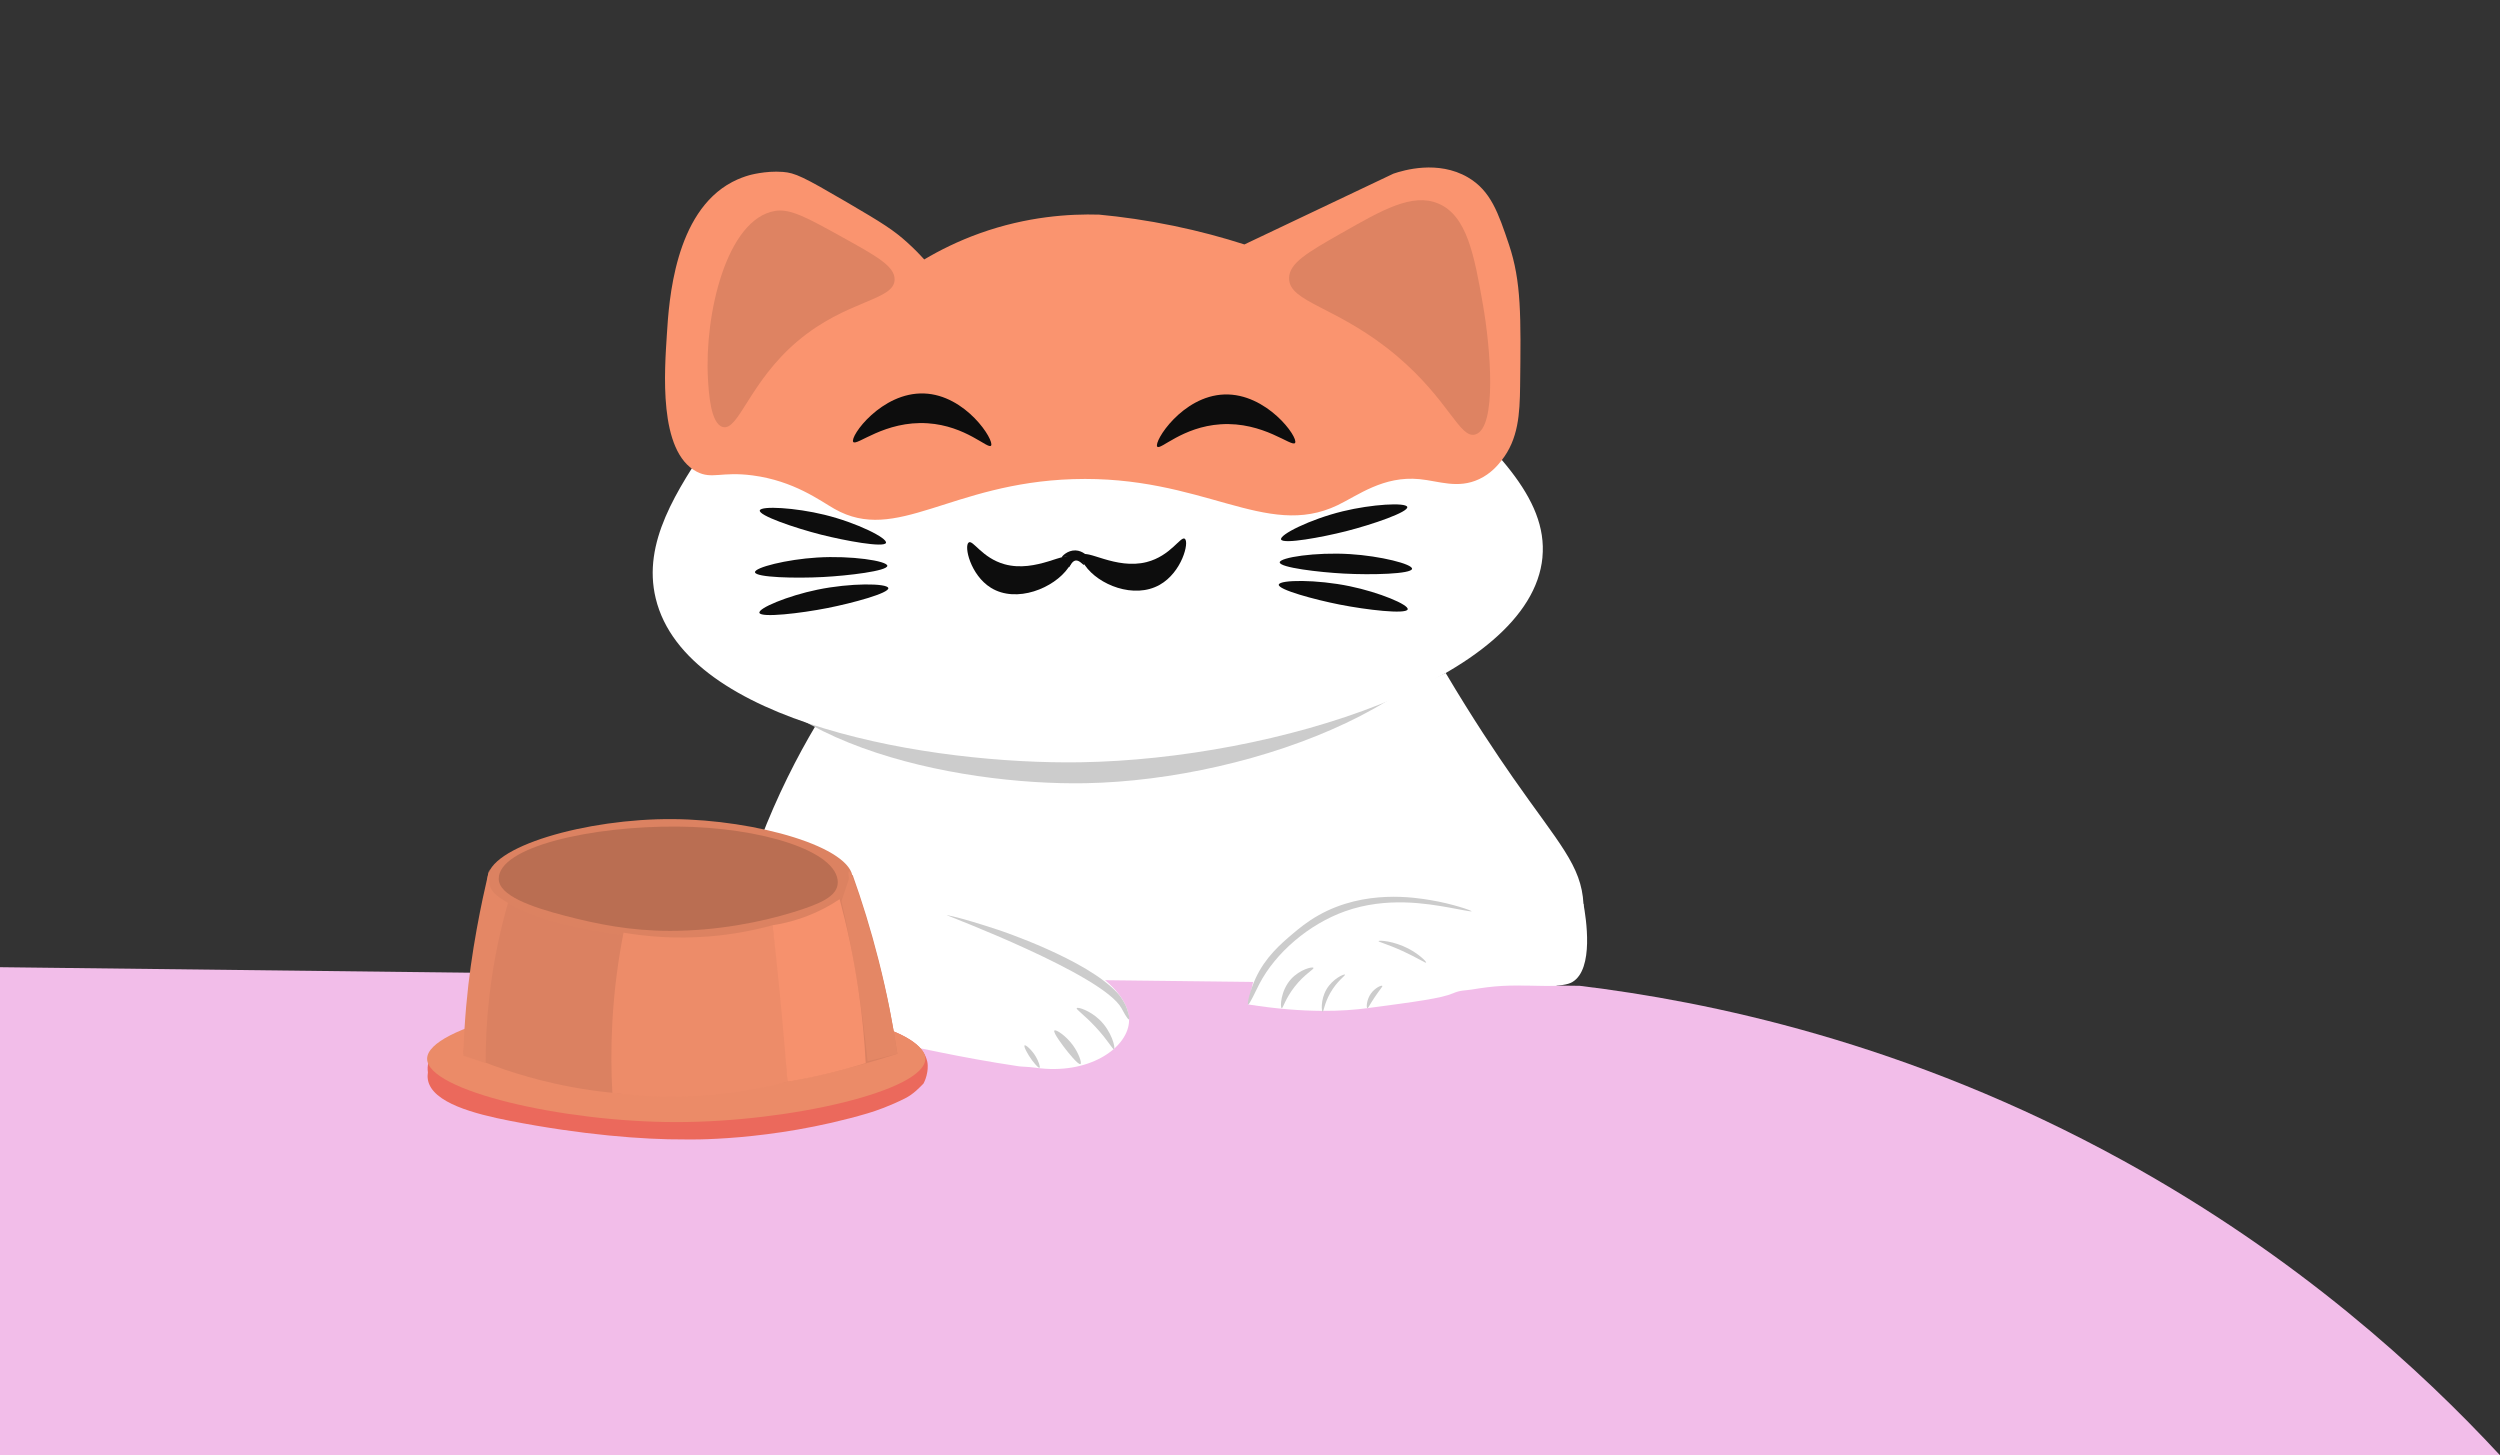 <?xml version="1.0" encoding="UTF-8"?><svg id="ralfie" xmlns="http://www.w3.org/2000/svg" width="670" height="390" viewBox="0 0 670 390"><rect x="0" y="0" width="670" height="390" fill="#333333" stroke="none"/><defs><style>.cls-1{fill:#e48765;}.cls-1,.cls-2,.cls-3,.cls-4,.cls-5,.cls-6,.cls-7,.cls-8,.cls-9,.cls-10,.cls-11,.cls-12,.cls-13,.cls-14{stroke-width:0px;}.cls-2{fill:#f2bde9;}.cls-3{fill:#dc8261;}.cls-4{fill:#ed8c69;}.cls-5{fill:#ccc;}.cls-6{fill:#0d0d0d;}.cls-7{fill:#fff;}.cls-8{fill:#ba6e52;}.cls-9{fill:#f6916d;}.cls-10{fill:#eb8b68;}.cls-11{fill:#fa946f;}.cls-12{fill:#de8362;}.cls-13{fill:#eb695c;}.cls-14{fill:#db8161;}</style></defs><path class="cls-7" d="m416.38,265.2c-.55.75-2,2.69-3.99,4.99-53.8,62.2-205.45,45.35-218.67,3-.85-2.73-.97-5.06-1-5.99,1.75-11.73,4.95-26.14,10.98-41.93,4.64-12.16,9.95-22.49,14.98-30.95,17.32,5.32,42.86,10.94,73.89,9.98,43.13-1.33,76.26-14.71,94.86-23.96,7.29,12.3,13.69,21.81,17.97,27.96,12.4,17.78,18.44,23.64,18.97,33.95.51,9.92-4.39,18.13-7.99,22.96Z"/><path class="cls-2" d="m670,390H0v-130.79c141.12,1.66,282.25,3.33,423.37,4.99,33.98,4.12,87.79,14.99,145.78,46.93,46.74,25.74,79.74,56.1,100.85,78.88Z"/><path class="cls-5" d="m398.62,152.85c-2.72,33.88-62.36,56.21-107.67,57.05-34.56.64-91.92-10.64-98.99-45.64-3.15-15.62,4.9-30.05,13.02-44.6,2.52-4.51,35.86-62.13,92.04-59.13,35.93,1.92,59.16,27.46,73.81,43.57,16.17,17.77,29.13,32.02,27.79,48.75Z"/><path class="cls-7" d="m413.38,149.38c-3.12,32.61-71.71,54.1-123.82,54.91-39.74.62-105.7-10.24-113.83-43.93-3.63-15.03,5.63-28.92,14.98-42.93,2.89-4.34,41.24-59.8,105.84-56.91,41.32,1.85,68.03,26.43,84.87,41.93,18.59,17.11,33.5,30.82,31.95,46.93Z"/><path class="cls-11" d="m402.4,123.42c-.95,1.21-2.81,3.5-5.99,4.99-5.71,2.68-10.8.5-15.98,0-9.7-.94-16.46,4.35-21.97,6.99-19.33,9.25-36.01-8.11-70.89-6.99-32.87,1.05-47.28,17.4-63.9,7.99-3.93-2.23-10.88-7.53-21.97-8.99-8.47-1.11-10.9,1.13-14.98-1-10.37-5.42-8.6-27.24-7.99-36.94.55-8.7,2.03-32.57,17.52-40.7,1.81-.95,3.42-1.49,4.51-1.8,0,0,4.33-1.26,9.03-.9,3.3.25,5.49,1.31,17.15,8.12,9.59,5.61,12.54,7.47,16.25,10.83,1.98,1.79,3.51,3.4,4.51,4.51,4.1-2.43,9.07-4.93,14.91-7.02,12.67-4.53,24.06-5.22,31.95-4.99,6.06.57,12.77,1.51,19.97,3,6.98,1.44,13.33,3.18,18.97,4.99,13.31-6.32,26.63-12.65,39.94-18.97,2.68-.91,11.94-3.7,19.97,1,6.13,3.59,8.14,9.55,10.98,17.97,3.34,9.91,3.23,19.25,3,37.94-.09,7.47-.46,14.25-4.99,19.97Z"/><path class="cls-6" d="m265.6,119.43c1.01-1.33-6.72-13.59-17.97-13.98-11.35-.39-19.94,11.51-18.97,12.98.83,1.27,8.44-5.76,19.97-4.99,10.26.68,16.18,7.04,16.97,5.99Z"/><path class="cls-6" d="m343.34,144.6c.61,1.29,10.89-.59,17.38-2.23,7.11-1.81,16.88-5.17,16.42-6.52-.42-1.24-9.46-.73-17.29,1.18-8.8,2.15-17.09,6.33-16.51,7.57Z"/><path class="cls-6" d="m342.97,150.72c-.02,1.38,10.41,2.64,17.2,3,7.44.4,18.08.12,18.26-1.27.17-1.27-8.47-3.45-16.64-3.95-9.18-.57-18.8.9-18.83,2.22Z"/><path class="cls-6" d="m342.71,156.66c-.33,1.36,9.67,4.05,16.28,5.36,7.24,1.43,17.77,2.65,18.26,1.31.45-1.23-7.59-4.58-15.51-6.22-8.91-1.85-18.71-1.75-19.02-.45Z"/><path class="cls-12" d="m359.46,62.52c11-6.28,19.03-10.87,25.96-7.99,7.77,3.23,9.68,13.98,11.98,26.96,2.03,11.46,3.89,33.16-2,34.94-4.19,1.27-7.02-9.15-20.97-20.97-15.85-13.43-29.1-14.29-28.96-20.97.09-4.04,5.01-6.86,13.98-11.98Z"/><path class="cls-12" d="m239.76,74.88c.03-3.54-4.9-6.27-14.09-11.36-9.25-5.12-13.87-7.69-17.97-6.99-13,2.21-18.94,27.73-17.97,44.93.21,3.66.68,12.14,3.99,12.98,4.26,1.08,7.1-12.04,19.97-22.96,13.15-11.16,26.03-10.89,26.07-16.59Z"/><path class="cls-6" d="m310.14,119.7c-1.01-1.33,6.72-13.59,17.97-13.98,11.35-.39,19.94,11.51,18.97,12.98-.83,1.27-8.44-5.76-19.97-4.99-10.26.68-16.18,7.04-16.97,5.99Z"/><path class="cls-6" d="m259.61,145.39c-1.32.94.46,8.74,5.96,12.14,6.84,4.23,16.94.11,20.76-5.41.52-.75,1.33-1.95.9-2.71-1.13-2.02-9.54,4.2-18.05,1.8-6.01-1.69-8.44-6.63-9.57-5.83Z"/><path class="cls-6" d="m290.04,149.31c-.38.45.76,1.88.53,2.07-.24.2-1.26-1.34-2.33-1.16-1.06.17-1.57,1.9-1.81,1.8-.26-.11.67-2.1,0-2.71-.54-.49-1.76.25-1.85.07-.11-.23,1.53-1.95,3.66-1.87,1.98.07,3.44,1.66,3.33,1.87-.09.17-1.21-.45-1.53-.07Z"/><path class="cls-6" d="m317.53,144.39c1.25.92-.79,8.99-6.73,12.34-6.87,3.88-16.42.01-20.04-5.23-.5-.73-1.28-1.88-.87-2.61,1.1-1.96,9.12,3.87,17.43,1.74,6.44-1.65,9.11-7.04,10.21-6.24Z"/><path class="cls-6" d="m237.43,145.52c-.61,1.29-10.89-.59-17.38-2.23-7.11-1.81-16.88-5.17-16.42-6.52.42-1.24,9.46-.73,17.29,1.18,8.8,2.15,17.09,6.33,16.51,7.57Z"/><path class="cls-6" d="m237.8,151.64c.02,1.38-10.41,2.64-17.2,3-7.44.4-18.08.12-18.26-1.27-.17-1.27,8.47-3.45,16.64-3.95,9.18-.57,18.8.9,18.83,2.22Z"/><path class="cls-6" d="m238.07,157.59c.33,1.36-9.67,4.05-16.28,5.36-7.24,1.43-17.77,2.65-18.26,1.31-.45-1.23,7.59-4.58,15.51-6.22,8.91-1.85,18.71-1.75,19.02-.45Z"/><path class="cls-7" d="m277.59,286.16c-2.08-.29-3.65-.26-4.6-.4-16.25-2.42-27.33-5.19-35.34-6.59-22.39-3.93-30.97,1.03-38.94-6.99-2.8-2.81-4.24-5.93-4.99-7.99-.29-3.44.46-5.73,1-6.99,7.78-18.09,55.11-12.46,58.91-11.98,2.48.31,6.36.83,10.98,2,13.58,3.42,23.93,9.68,30.95,14.98,1.05.81,7.61,6.01,6.99,11.98-.72,6.89-10.92,13.96-24.96,11.98Z"/><path class="cls-7" d="m424.37,242.23c.67,3.69,2.91,17.49-3,20.97-1.13.67-3.41,1.11-7.99,1-9.81-.24-12.77-.01-18.97,1-1.84.3-2.9.11-4.99,1-3.16,1.35-9.76,2.23-22.97,3.99-6.08.81-16.52,1.45-31.95-1,.67-3,1.33-5.99,2-8.99,2.69-3.59,12.36-15.6,29.96-19.97,8.7-2.16,14.27.96,31.95,2,10.9.64,19.91.36,25.96,0Z"/><path class="cls-5" d="m253.62,245.23c-.02.06,41.94,15.92,46.93,24.96.25.46,1.65,3.14,2,3,.29-.12-.13-2.17-1-3.99,0,0-.79-1.67-2-3-8.3-9.15-31.95-16.97-31.95-16.97-10.87-3.6-13.98-4.01-13.98-3.99Z"/><path class="cls-5" d="m288.57,270.19c-.22.35,1.88,1.66,4.99,4.99,3.53,3.78,4.64,6.18,4.99,5.99.46-.25-.6-4.82-3.99-7.99-2.52-2.36-5.73-3.39-5.99-3Z"/><path class="cls-5" d="m282.58,276.18c-.51.48,2.63,4.52,3,4.99.32.42,3.4,4.37,3.99,3.99.43-.28-.48-2.89-2-4.99-1.85-2.57-4.59-4.38-4.99-3.99Z"/><path class="cls-5" d="m274.59,280.17c-.33.24.85,2.44,2,3.99.08.11,1.65,2.2,2,2,.28-.16-.25-1.74-1-3-1.04-1.76-2.69-3.22-3-3Z"/><path class="cls-5" d="m394.41,244.23c-.04.17-3.88-.62-5.99-1-5.84-1.03-16.82-2.98-27.96,1-9.7,3.46-18.61,11.11-22.96,19.48-.97,1.88-2.66,5.61-3,5.48-.32-.13.46-3.64,2-6.99,2.61-5.68,6.74-9.23,9.99-11.98,1.53-1.29,3.8-3.21,6.99-4.99,12.35-6.91,25.7-4.7,29.96-3.99,5.72.95,11.03,2.79,10.98,3Z"/><path class="cls-5" d="m352,259.39c.22.37-2.33,1.61-4.99,4.99-2.61,3.31-3.16,5.93-3.52,5.81-.45-.15-.33-4.67,2.52-7.81,2.33-2.56,5.75-3.4,5.99-3Z"/><path class="cls-5" d="m360.46,261.2c.18.23-2.12,1.66-3.99,4.99-1.59,2.83-1.74,5.04-2,4.99-.3-.06-.59-3.22,1-5.99,1.68-2.92,4.79-4.24,4.99-3.99Z"/><path class="cls-5" d="m370.45,264.2c.16.18-.56.86-2,3-1.47,2.18-1.78,3.07-2,3-.32-.11-.23-2.31,1-3.99,1.07-1.47,2.78-2.24,3-2Z"/><path class="cls-5" d="m382.21,257.98c-.15.22-2.21-1.23-6.34-3.11-4.23-1.93-6.48-2.42-6.42-2.65.08-.3,4.09-.04,7.99,2,2.84,1.48,4.93,3.54,4.77,3.77Z"/><path class="cls-13" d="m248.49,284.41c.33,1.51,0,2.99,0,2.99-.2,1.29-.64,2.31-1,3-1,.99-2.59,2.79-4.99,3.99-3.99,2-7.7,3.32-9.99,3.99-26.17,7.7-48.93,6.99-48.93,6.99-11.22.07-27.84-1.25-46.93-4.99-9.35-1.83-20.86-4.79-21.97-10.98-.14-.81-.08-1.51,0-2,0,0,0,0,0,0,0-.03-.17-1,0-2,2.47-14.32,55.61-14.62,68.34-14.69,16.48-.09,62.34-.35,65.46,13.7Z"/><path class="cls-10" d="m247.99,283.75c0,8.5-36.06,16.98-66.76,16.97-30.62,0-66.76-8.46-66.76-16.97,0-8.56,36.52-17.15,67.78-16.97,30.06.17,65.75,8.52,65.75,16.97Z"/><path class="cls-14" d="m240.5,282.41c-6.68,2.18-14.01,4.24-21.97,5.99-13.18,2.9-25.31,4.36-35.95,4.99-8.92.38-20.63-.03-33.95-3-9.63-2.15-17.82-5.12-24.4-8.03.42-7.38,1.18-15.39,2.43-23.92,1.24-8.47,2.8-16.31,4.49-23.46,6.59,4.33,23.59,14.24,47.43,14.48,25.42.25,43.46-10.63,49.93-14.98,2.47,6.92,4.87,14.59,6.99,22.96,2.26,8.92,3.86,17.3,4.99,24.96Z"/><path class="cls-3" d="m228.52,235.49c0,8.5-25.2,15.98-47.93,15.97-22.67,0-49.92-7.46-49.93-15.97,0-8.56,26.53-16.15,49.68-15.97,22.26.17,48.18,7.52,48.18,15.97Z"/><path class="cls-8" d="m224.52,236.49c0,3.82-4.99,5.83-11.98,7.99-8.58,2.65-20.43,5-32.95,4.99-10.72,0-19.49-1.8-27.96-3.99-9.43-2.44-17.97-5.5-17.97-9.98,0-8.56,24.79-14.16,47.93-13.98,22.26.17,42.94,6.52,42.94,14.98Z"/><path class="cls-4" d="m211.04,289.9c-7.73,2.02-17.55,3.79-28.96,3.99-6.64.12-12.68-.31-17.97-1-.31-5.75-.38-12.11,0-18.97.49-8.92,1.62-16.96,3-23.96,6.02,1.02,13.87,1.74,22.97,1,6.55-.53,12.27-1.7,16.97-3,1.2,8.58,2.22,17.58,3,26.96.42,5.1.75,10.09,1,14.98Z"/><path class="cls-1" d="m240.5,282.41c-2.66.67-5.33,1.33-7.99,2-.62-6.21-1.44-12.71-2.5-19.47-1.3-8.3-2.83-16.13-4.49-23.46.67-2,1.33-3.99,2-5.99-.2-1.57-.12-1.97,0-2,.77-.2,5.37,13.96,8.49,26.46,2.27,9.08,3.64,16.82,4.49,22.46Z"/><path class="cls-1" d="m130.16,284.91c-1-.33-2-.67-3-1s-2-.67-3-1c.29-9.72,1.14-17.82,2-23.96,1.93-13.85,4.95-25.79,4.99-25.96h0v3.99h0c.24,1,.77,1.7,1,2,.21.27.51.6,1,1,1.1.9,2.75,1.86,3,2-2.04,7.08-3.9,15.46-4.99,24.96-.75,6.5-1.02,12.53-1,17.97Z"/><path class="cls-9" d="m225.02,240.98c-2.46,1.65-5.8,3.52-9.99,4.99-2.96,1.04-5.68,1.64-7.99,2,.34,2.98.68,5.97,1,8.99,1.19,11.16,2.18,22.14,3,32.95,4.41-.74,9.08-1.72,13.98-3,2.42-.63,4.75-1.3,6.99-2-.32-6.15-.94-12.84-2-19.97-1.31-8.83-3.07-16.84-4.99-23.96Z"/></svg>